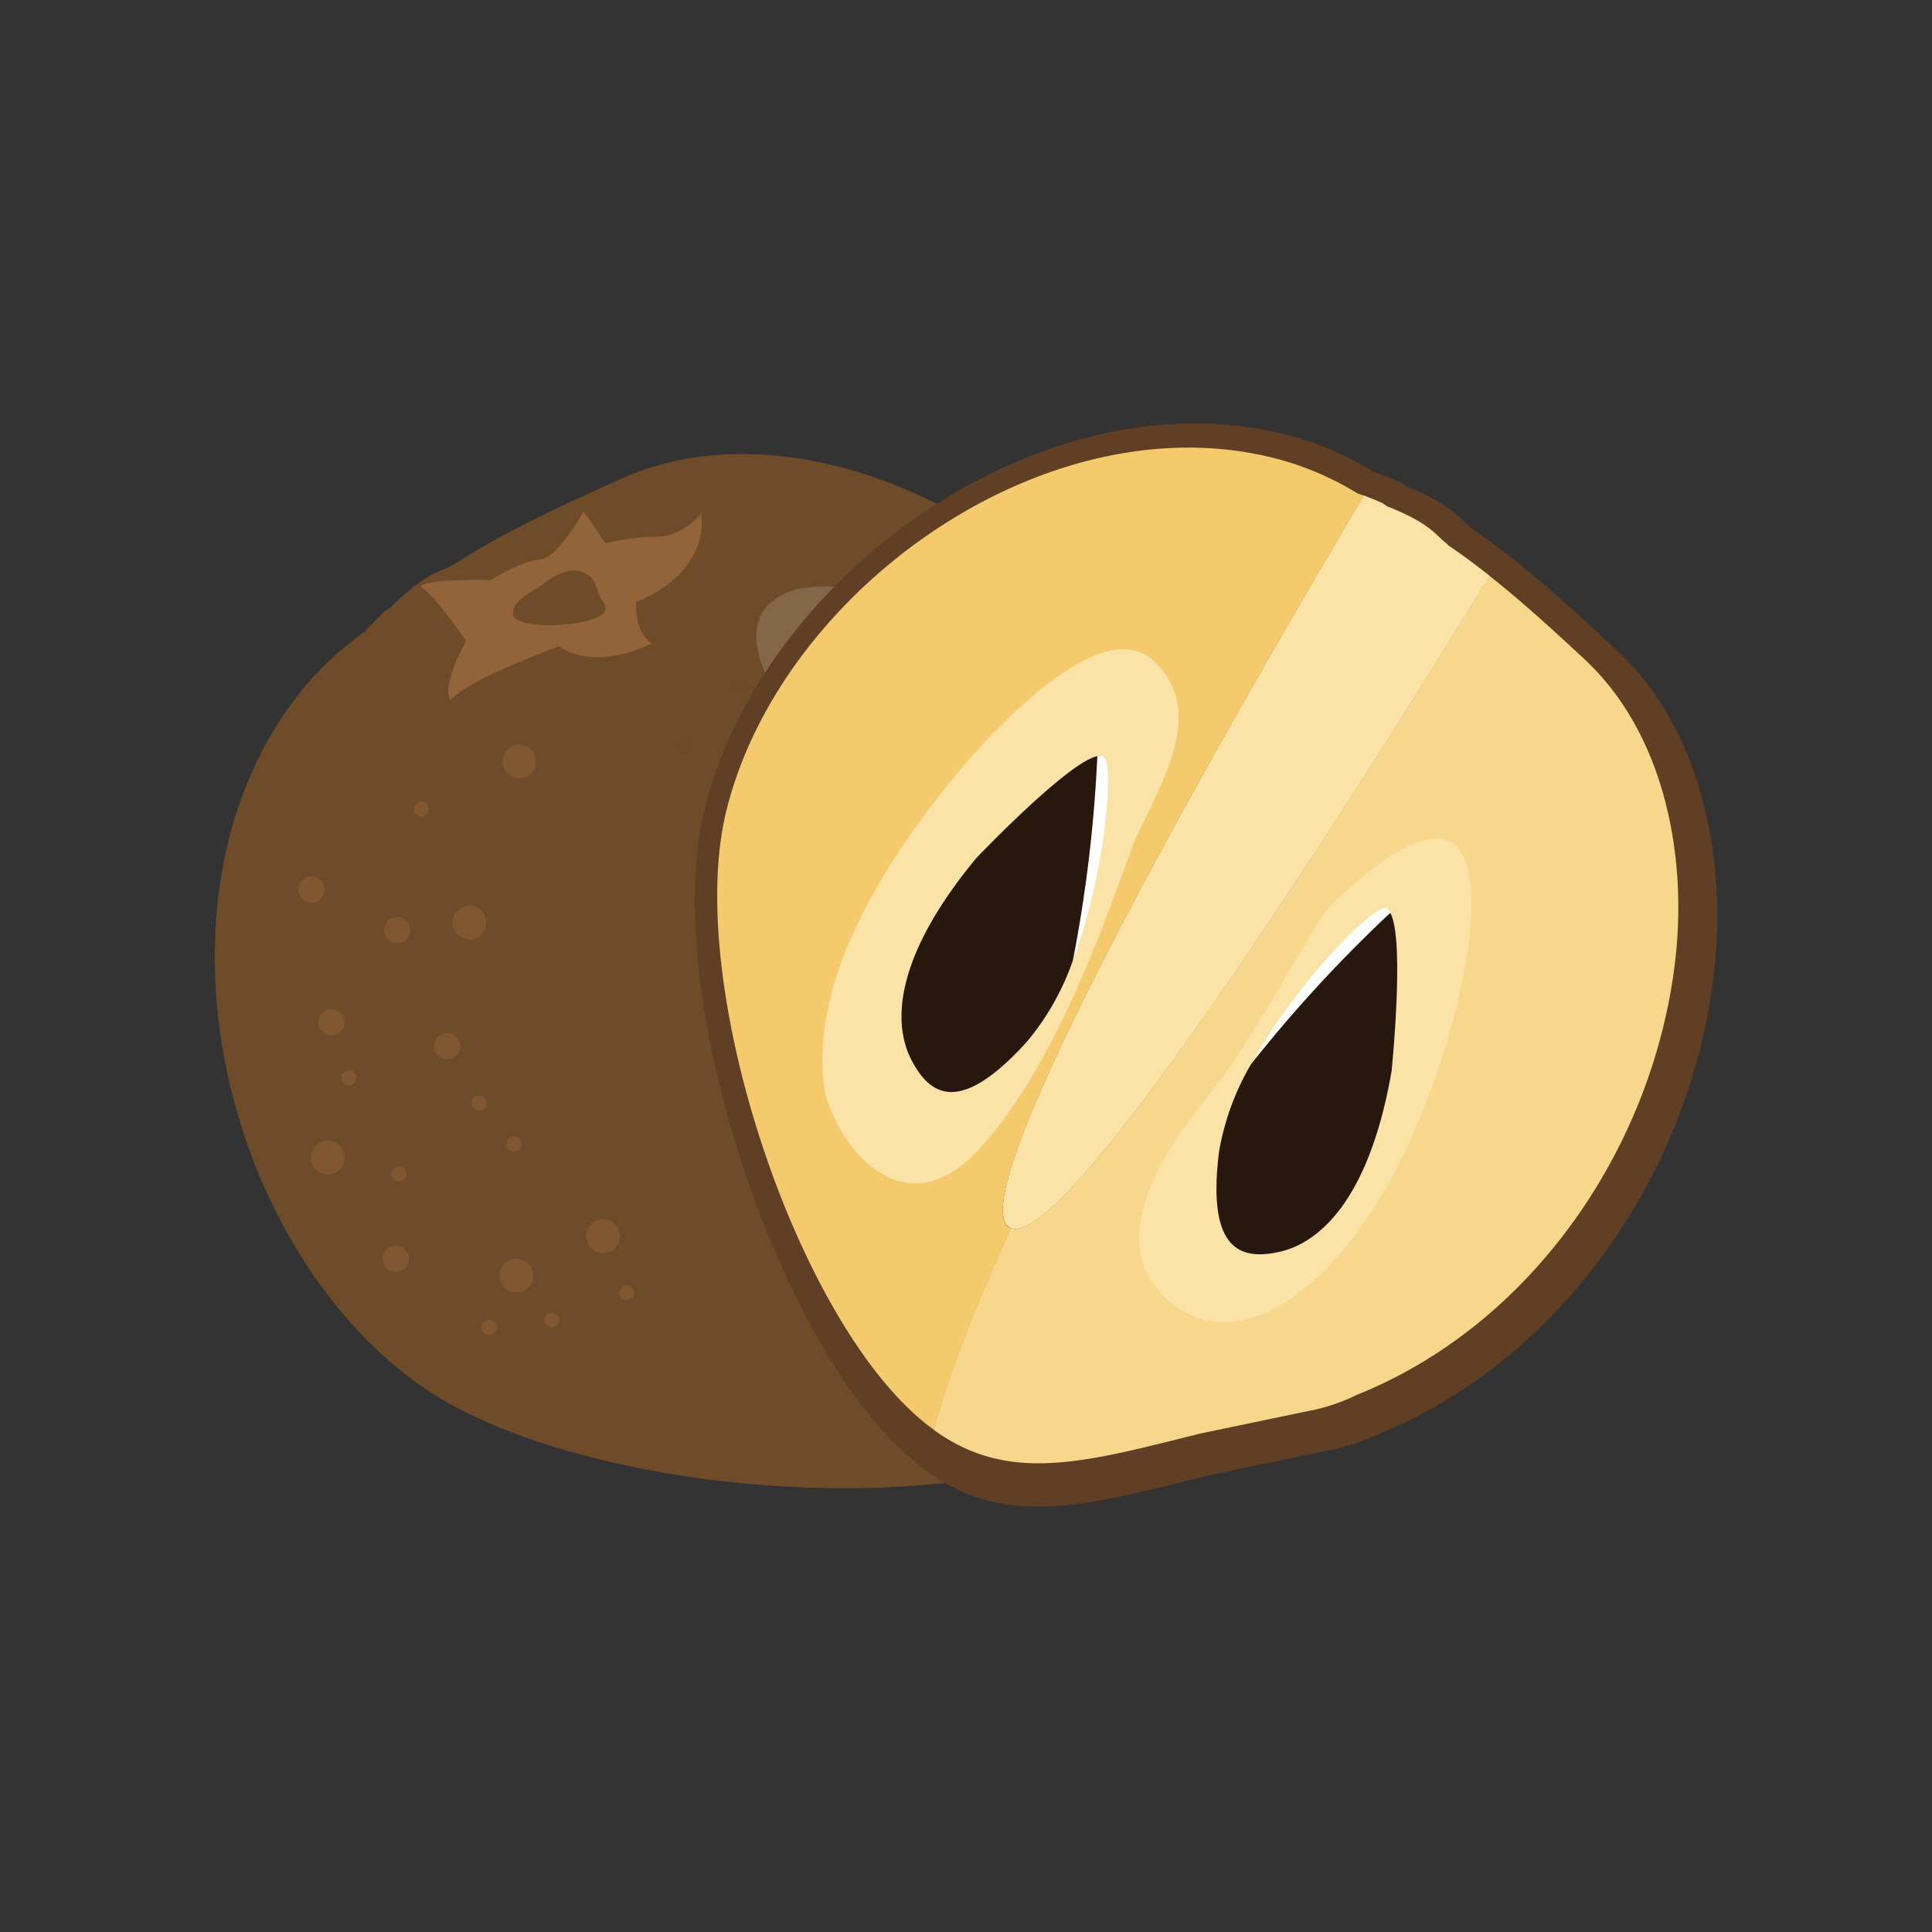 <svg xmlns="http://www.w3.org/2000/svg" viewBox="0 0 252 252"><rect x="0" y="0" width="252" height="252" fill="#333333" stroke="none"/><g id="a4cc411f-3adc-41d3-b0bf-f57fb1a11fb1" data-name="Layer 6"><path d="M163.09,131.28c.54-26.41-15.86-51.79-39-64.55-12.66-7-29.19-10.44-42.87-4.36-7,3.14-15,6.72-22.13,11.31l.09-.08c-1.76,1.09-3.44.86-8.29,5.68l-.66.41c-.92.87-1.8,1.76-2.63,2.69a42.48,42.48,0,0,0-7.87,7.22C18.33,115.4,28.11,160.86,54,180.12c18.81,14,64.53,18.32,86.28,9.22,15.13-6.32,16.39-17.82,19.29-36,0,0,2.5-12.55,3.16-15.75A26.27,26.27,0,0,0,163.09,131.28Z" style="fill:#6e4b29"/><g style="opacity:0.73"><circle cx="67.73" cy="99.32" r="2.2" style="fill:#a06c3f;opacity:0.49"/><circle cx="61.22" cy="120.35" r="2.2" style="fill:#a06c3f;opacity:0.49"/><circle cx="78.67" cy="161.25" r="2.2" style="fill:#a06c3f;opacity:0.49"/><circle cx="42.75" cy="150.99" r="2.2" style="fill:#a06c3f;opacity:0.49"/><circle cx="67.37" cy="166.38" r="2.2" style="fill:#a06c3f;opacity:0.49"/><circle cx="58.34" cy="136.44" r="1.71" style="fill:#a06c3f;opacity:0.49"/><circle cx="43.23" cy="133.33" r="1.71" style="fill:#a06c3f;opacity:0.49"/><circle cx="51.79" cy="121.32" r="1.71" style="fill:#a06c3f;opacity:0.49"/><circle cx="40.62" cy="116.04" r="1.71" style="fill:#a06c3f;opacity:0.49"/><circle cx="51.62" cy="164.2" r="1.71" style="fill:#a06c3f;opacity:0.49"/><circle cx="67.03" cy="149.23" r="0.99" style="fill:#a06c3f;opacity:0.49"/><circle cx="52.04" cy="153.13" r="0.99" style="fill:#a06c3f;opacity:0.49"/><circle cx="62.48" cy="143.87" r="0.99" style="fill:#a06c3f;opacity:0.49"/><circle cx="71.96" cy="172.17" r="0.99" style="fill:#a06c3f;opacity:0.49"/><circle cx="81.75" cy="168.64" r="0.99" style="fill:#a06c3f;opacity:0.49"/><circle cx="63.79" cy="173.16" r="0.99" style="fill:#a06c3f;opacity:0.49"/><circle cx="45.48" cy="140.61" r="0.99" style="fill:#a06c3f;opacity:0.49"/><circle cx="54.96" cy="105.54" r="0.99" style="fill:#a06c3f;opacity:0.49"/></g><path d="M131.41,127.54C126,112.65,110.7,103.9,101.62,90.92,99.16,87.4,97.25,82.37,100,79.1a8.45,8.45,0,0,1,5.71-2.5c6-.6,11.82,1.8,17,4.85a66.67,66.67,0,0,1,29.57,37.81c3.4,11.31,2.24,26.65-9.83,32.7C131.21,157.6,133.94,134.49,131.41,127.54Z" style="fill:#fff;opacity:0.15"/><path d="M64,75.66s4-2.5,6.38-2.67,5.75-6.3,5.75-6.3L79,70.88A29.5,29.5,0,0,1,85.71,70c3.33,0,5.74-3,5.74-3S93.06,74.34,83,78.52c0,0-.36,3.8,2,5.4,0,0-7,3.78-12.1.39,0,0-12.21,4.45-14.06,7,0,0-1.59-1,1.92-7.7,0,0-3.91-5.93-5.86-7C54.9,76.69,53.77,75.53,64,75.66Z" style="fill:#a06c3f;opacity:0.73"/><path d="M79,79.34c.08,2.37-11.6,3.11-12.08.84-.35-1.67,2.75-3.16,3.8-3.91a9.51,9.51,0,0,1,3.1-1.7,3.29,3.29,0,0,1,3.3.77c.71.8.82,2,1.37,2.89A2.55,2.55,0,0,1,79,79.34Z" style="fill:#6e4b29"/><circle cx="134.31" cy="151.86" r="2.2" style="fill:#6e4b29;opacity:0.49"/><circle cx="130.19" cy="130.23" r="2.2" style="fill:#6e4b29;opacity:0.49"/><circle cx="95.57" cy="102.32" r="2.2" style="fill:#6e4b29;opacity:0.49"/><circle cx="132.11" cy="94.51" r="2.2" style="fill:#6e4b29;opacity:0.49"/><circle cx="103.14" cy="92.49" r="2.2" style="fill:#6e4b29;opacity:0.49"/><circle cx="125.17" cy="114.68" r="1.71" style="fill:#6e4b29;opacity:0.49"/><circle cx="139.97" cy="110.33" r="1.71" style="fill:#6e4b29;opacity:0.49"/><circle cx="138.05" cy="124.95" r="1.71" style="fill:#6e4b29;opacity:0.49"/><circle cx="150.4" cy="124.37" r="1.71" style="fill:#6e4b29;opacity:0.49"/><circle cx="118.06" cy="87.01" r="1.71" style="fill:#6e4b29;opacity:0.49"/><circle cx="111.5" cy="107.47" r="0.99" style="fill:#6e4b29;opacity:0.49"/><circle cx="122.89" cy="96.99" r="0.99" style="fill:#6e4b29;opacity:0.49"/><circle cx="118.03" cy="110.06" r="0.99" style="fill:#6e4b29;opacity:0.49"/><circle cx="96.37" cy="89.53" r="0.99" style="fill:#6e4b29;opacity:0.49"/><circle cx="89.38" cy="97.25" r="0.99" style="fill:#6e4b29;opacity:0.49"/><circle cx="103.11" cy="84.82" r="0.99" style="fill:#6e4b29;opacity:0.49"/><circle cx="134.57" cy="104.95" r="0.99" style="fill:#6e4b29;opacity:0.49"/><circle cx="142.67" cy="140.37" r="0.99" style="fill:#6e4b29;opacity:0.49"/><path d="M179.52,187.17C204,177.33,221,152.31,223.66,126c1.46-14.38-1.81-31-12.76-41.16-5.64-5.26-12.08-11.23-19.07-16l.11,0c-1.69-1.18-2.14-2.83-8.47-5.4l-.64-.45c-1.15-.51-2.32-1-3.5-1.36a42.06,42.06,0,0,0-9.73-4.42c-32.11-9.59-70.11,17.2-77.73,48.51-5.56,22.81,8.39,66.55,25.27,83,11.74,11.45,22.81,8.11,40.64,3.69,0,0,12.52-2.62,15.73-3.27A26,26,0,0,0,179.52,187.17Z" style="fill:#603f24"/><path d="M131.87,160.21c7.73,3,48.82-62.83,62.44-85.1-1.8-1.42-3.65-2.8-5.54-4.07l.11,0c-1.59-1.11-2-2.65-7.95-5l-.61-.42c-.8-.36-1.61-.67-2.43-1-13.15,22.1-53.49,91.21-46.22,95.48a.7.7,0,0,0,.2.08" style="fill:#fbe3a7"/><path d="M177,181.93c23.07-9.26,39-32.75,41.59-57.4,1.4-13.48-1.66-29-11.94-38.57-3.77-3.5-7.92-7.33-12.37-10.85-13.62,22.27-54.71,88.12-62.44,85.1-3.06,6.64-7.78,17.56-10.05,26.29,9.82,7.13,19.74,4.22,34.76.49,0,0,11.78-2.47,14.8-3.08A25,25,0,0,0,177,181.93Z" style="fill:#f6d78b"/><path d="M131.87,160.21a.7.7,0,0,1-.2-.08c-7.27-4.27,33.07-73.38,46.22-95.48l-.85-.31a39.61,39.61,0,0,0-9.15-4.12c-30.17-8.95-65.95,16.22-73.16,45.58-5.25,21.39,7.79,62.38,23.65,77.79a30.58,30.58,0,0,0,3.44,2.91C124.09,177.77,128.81,166.85,131.87,160.21Z" style="fill:#f4ca6d"/><path d="M124.68,101.09s17.72-22.12,25.66-15-.21,17.9-2.73,24.58-9.44,28-20,39.33-19.54-2.36-20.2-8.81S107.67,121.64,124.68,101.09Z" style="fill:#fbe3a7"/><path d="M173,118.73s13.43-14.27,17.58-7.55-1.92,29.86-9.69,43.58-19.53,22.47-28.43,14.91-.43-19.82,5.14-26.72S171,121.34,173,118.73Z" style="fill:#fbe3a7"/><path d="M144.22,99.1c-.17-.45-.56-.58-1.11-.47a183.11,183.11,0,0,1-3.19,26.65C143.94,114.62,145.16,101.66,144.22,99.1Z" style="fill:#fff"/><path d="M133.94,135.88a33.8,33.8,0,0,0,6-10.6,183.11,183.11,0,0,0,3.19-26.65c-3.86.77-15.79,13.3-15.79,13.3-10.91,13.18-10.86,21.77-8.43,26.38S125.21,145.51,133.94,135.88Z" style="fill:#28170d"/><path d="M180.3,118.53c.45-.17.8,0,1.08.54a181.3,181.3,0,0,0-18.17,19.75C168.69,128.83,177.75,119.48,180.3,118.53Z" style="fill:#fff"/><path d="M159,150.25a33.83,33.83,0,0,1,4.17-11.43,181.3,181.3,0,0,1,18.17-19.75c1.93,3.43.17,20.64.17,20.64-2.92,16.86-9.49,22.41-14.57,23.56S157.4,163.15,159,150.25Z" style="fill:#28170d"/></g></svg>